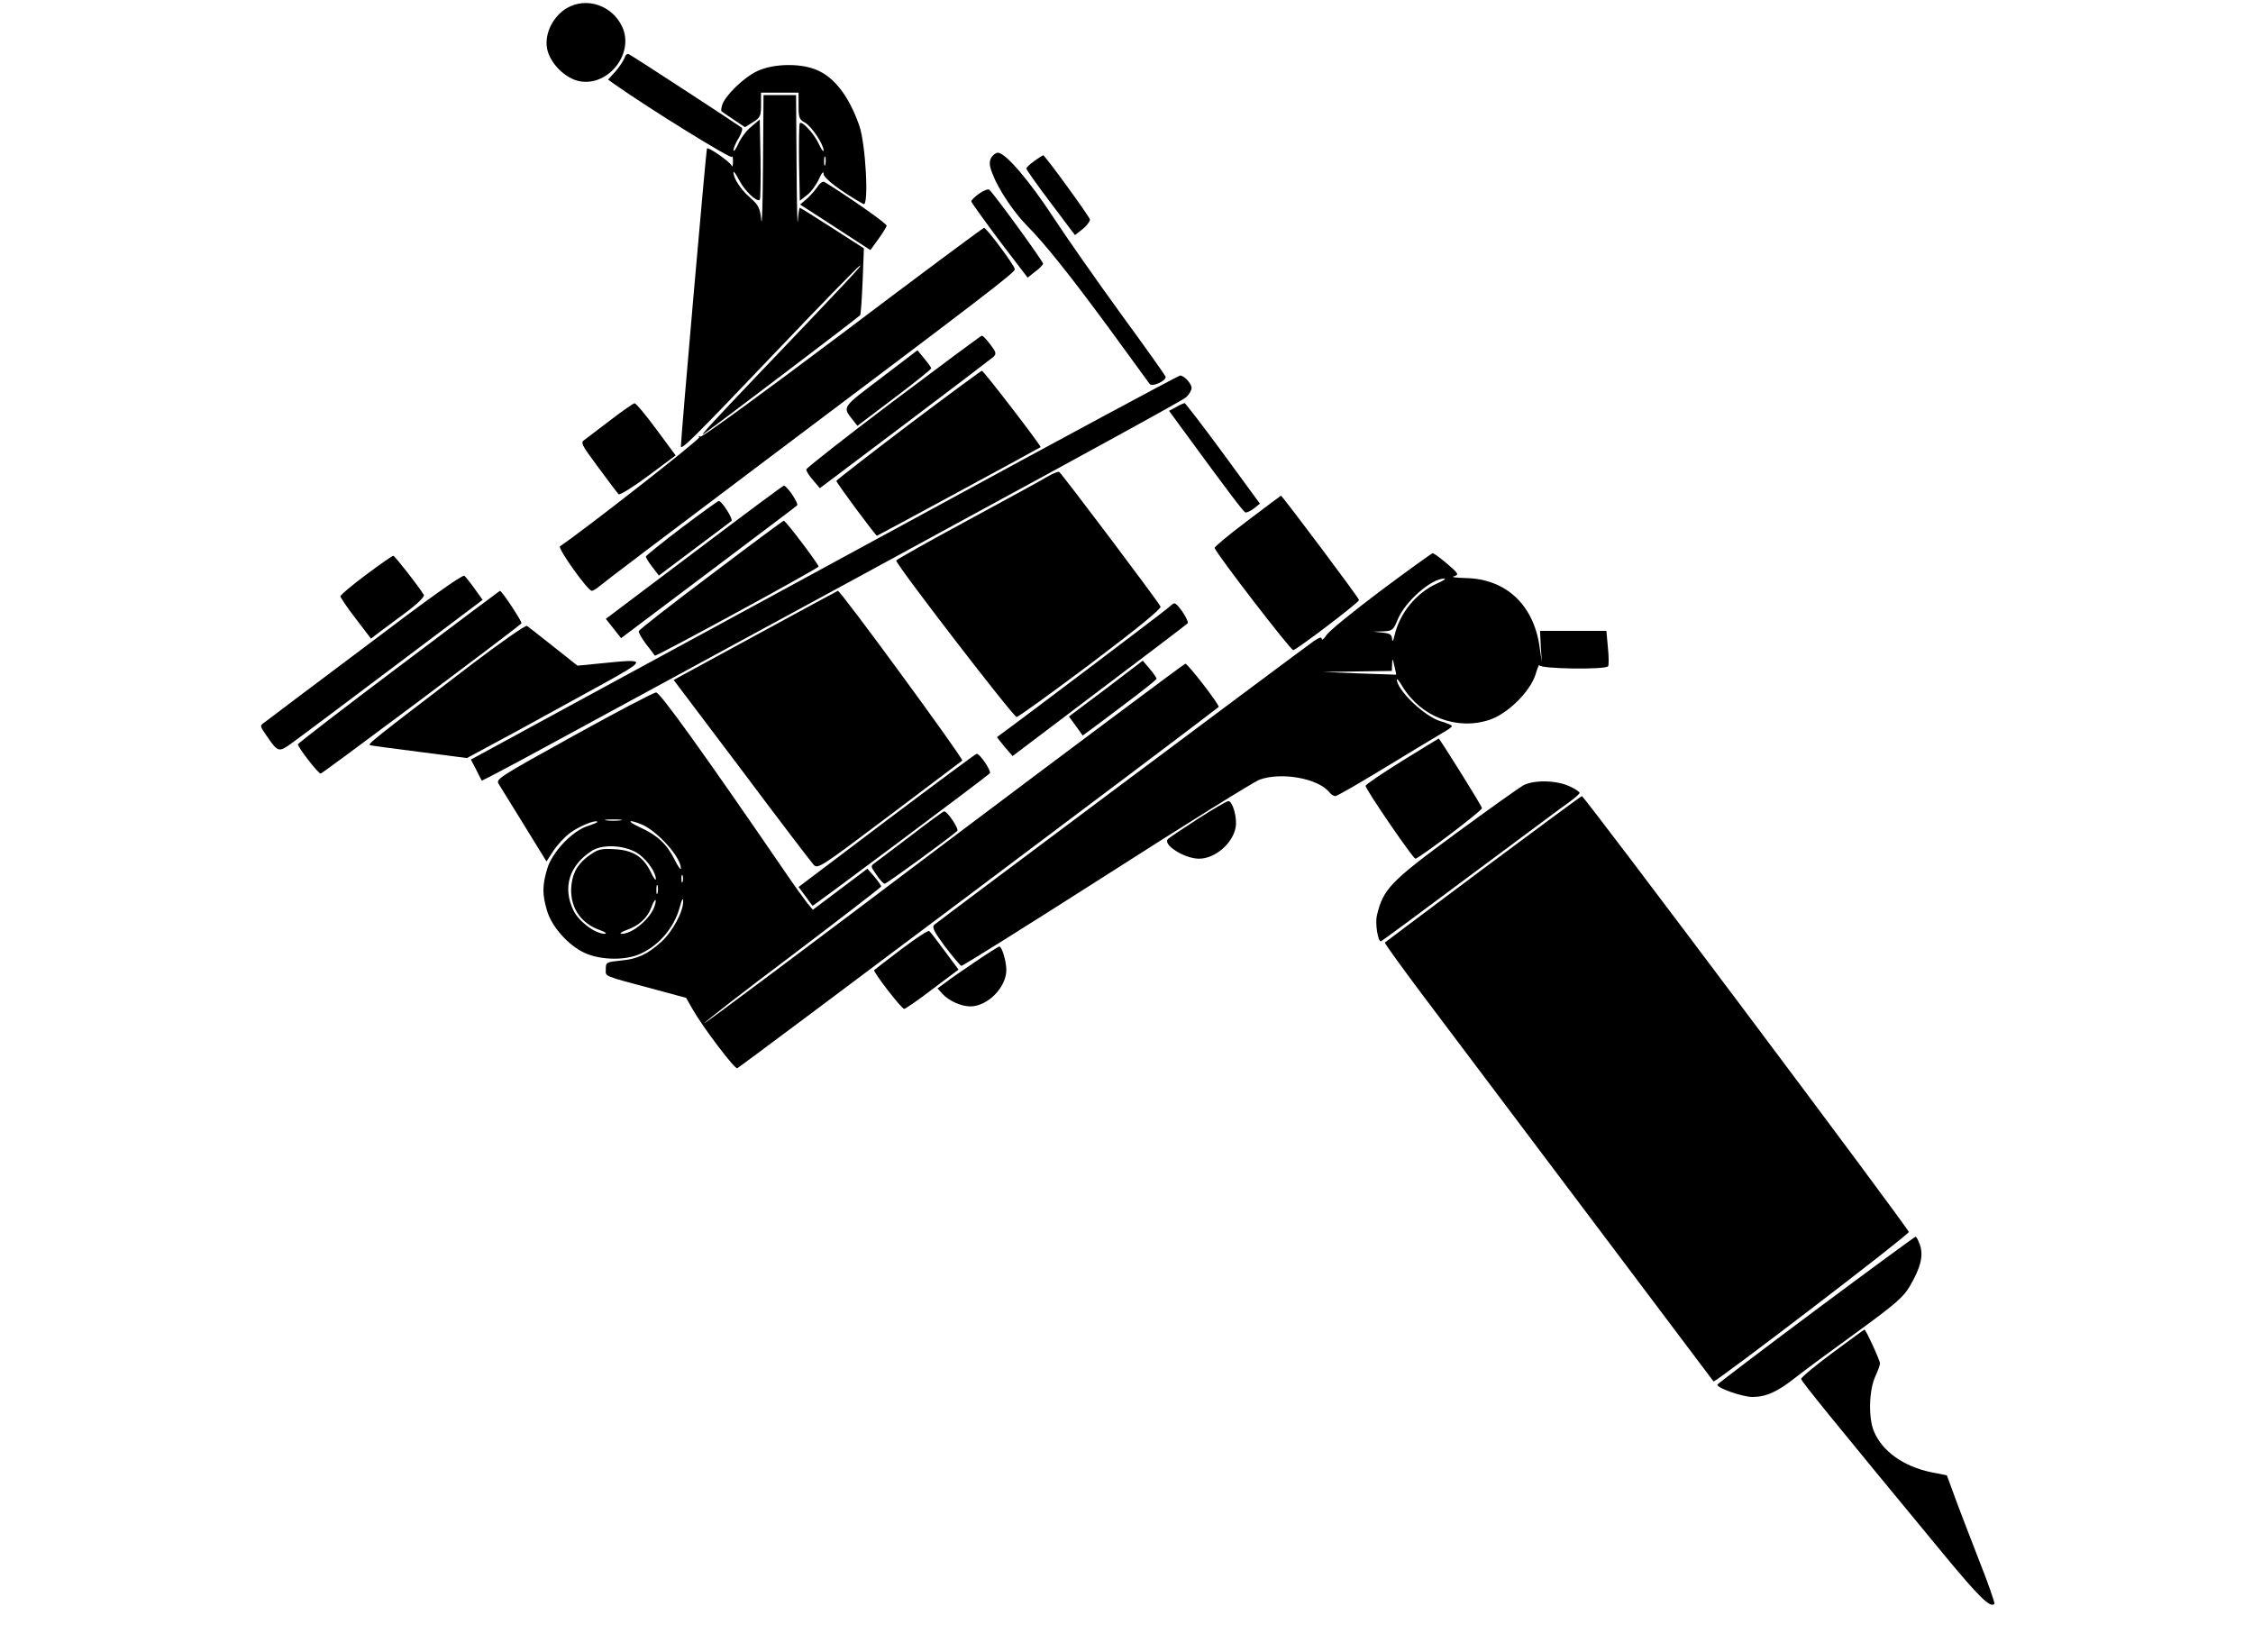 <?xml version="1.0" standalone="no"?>
<!DOCTYPE svg PUBLIC "-//W3C//DTD SVG 20010904//EN"
 "http://www.w3.org/TR/2001/REC-SVG-20010904/DTD/svg10.dtd">
<svg version="1.0" xmlns="http://www.w3.org/2000/svg"
 width="900pt" height="660pt" viewBox="0 0 900 660"
 preserveAspectRatio="xMidYMid meet">

<g transform="translate(0,660) scale(0.1,-0.1)"
fill="#000000" stroke="none">
<path d="M2265 6568 c-55 -32 -90 -101 -80 -160 10 -59 73 -123 133 -133 115
-19 217 114 167 219 -40 85 -142 119 -220 74z"/>
<path d="M2495 6369 c-4 -11 -20 -35 -36 -54 l-30 -33 28 -20 c141 -99 463
-298 467 -289 2 7 4 -1 4 -18 0 -16 -2 -24 -5 -17 -6 15 -93 76 -99 69 -3 -3
-104 -1153 -104 -1190 0 -17 53 35 375 373 181 190 334 347 340 349 12 4 -32
-43 -420 -449 -161 -169 -222 -235 -205 -224 53 37 621 468 626 475 3 5 7 67
10 138 l5 129 -126 81 c-69 44 -127 81 -130 81 -2 0 -6 -24 -8 -52 -2 -29 -4
72 -5 225 l-2 277 -65 0 -65 0 -2 -277 c-1 -153 -4 -253 -7 -222 -5 48 -11 60
-44 89 -38 33 -67 77 -67 102 0 7 10 -8 23 -32 21 -42 71 -89 82 -78 3 3 4 76
3 163 l-3 158 -34 -29 c-19 -15 -42 -46 -52 -69 -10 -22 -19 -33 -19 -25 0 8
9 30 21 49 11 18 17 37 12 41 -8 7 -424 279 -450 293 -7 4 -14 -1 -18 -14z"/>
<path d="M3025 6316 c-52 -24 -128 -97 -140 -135 -4 -13 -5 -24 -3 -25 1 -2
24 -17 49 -34 l45 -30 32 20 c29 18 32 25 32 69 l0 49 75 0 75 0 0 -53 c0 -47
3 -55 26 -67 26 -15 74 -86 74 -111 0 -8 -9 4 -19 26 -19 41 -67 93 -76 83 -3
-3 -4 -74 -3 -158 l3 -152 29 23 c16 12 37 41 47 63 12 27 19 34 19 21 0 -17
73 -72 159 -120 23 -13 9 244 -17 315 -45 127 -109 204 -190 228 -66 20 -160
15 -217 -12z m272 -373 c-3 -10 -5 -4 -5 12 0 17 2 24 5 18 2 -7 2 -21 0 -30z"/>
<path d="M3959 5969 c-8 -17 -7 -31 6 -64 23 -61 84 -152 136 -205 72 -72 174
-200 335 -419 82 -113 152 -209 156 -214 9 -15 70 13 64 29 -3 7 -83 120 -179
251 -95 131 -217 305 -270 386 -96 147 -191 257 -221 257 -8 0 -20 -9 -27 -21z"/>
<path d="M4133 5958 c-18 -13 -33 -27 -33 -31 0 -5 44 -67 97 -137 l97 -129
31 24 c16 13 29 30 29 38 -1 11 -180 257 -187 257 -1 0 -17 -10 -34 -22z"/>
<path d="M3265 5853 c-10 -14 -29 -36 -43 -48 l-26 -22 90 -58 c49 -32 112
-73 140 -91 l51 -33 31 43 c17 23 32 48 34 54 2 8 -142 109 -248 175 -7 4 -19
-4 -29 -20z"/>
<path d="M3912 5827 c-17 -12 -32 -26 -32 -31 0 -5 51 -75 112 -157 l113 -148
29 23 c17 12 31 27 33 32 2 7 -187 268 -215 296 -4 4 -22 -2 -40 -15z"/>
<path d="M3367 5270 c-311 -234 -563 -418 -569 -414 -6 4 -8 3 -5 -3 5 -7
-467 -376 -556 -435 -11 -7 111 -178 127 -178 5 0 19 8 30 18 12 11 275 210
586 444 984 740 1075 810 1074 823 -1 14 -113 165 -123 165 -4 0 -258 -189
-564 -420z"/>
<path d="M3568 4997 c-191 -144 -347 -267 -347 -272 -1 -6 11 -25 27 -43 l27
-32 340 256 c187 141 346 262 354 269 12 12 10 19 -13 49 -15 20 -30 36 -34
35 -4 0 -163 -119 -354 -262z"/>
<path d="M3518 5089 c-157 -119 -153 -113 -111 -167 l18 -23 148 112 c81 61
147 114 147 118 0 3 -13 21 -28 39 l-27 33 -147 -112z"/>
<path d="M3628 4902 c-158 -120 -287 -220 -287 -223 -1 -6 157 -219 162 -219
3 0 649 350 654 354 4 3 -228 306 -235 305 -4 -1 -136 -98 -294 -217z"/>
<path d="M3705 4557 c-550 -299 -1185 -644 -1412 -767 l-412 -224 21 -40 c11
-23 21 -42 23 -44 1 -1 121 62 266 141 2010 1091 2527 1373 2547 1390 12 11
22 28 22 37 0 18 -30 50 -46 50 -5 0 -460 -244 -1009 -543z"/>
<path d="M2440 4923 c-47 -36 -94 -71 -104 -79 -18 -12 -15 -18 54 -111 40
-54 76 -102 81 -107 4 -5 56 27 118 73 l110 82 -77 104 c-42 57 -81 104 -87
104 -5 0 -48 -30 -95 -66z"/>
<path d="M4698 4974 l-28 -15 49 -67 c190 -260 248 -336 256 -339 6 -1 21 6
34 16 l24 19 -147 201 c-81 110 -151 201 -154 201 -4 -1 -19 -7 -34 -16z"/>
<path d="M4184 4696 c-21 -13 -166 -92 -321 -176 -156 -84 -283 -156 -283
-159 0 -17 469 -626 481 -625 8 1 141 97 297 214 187 141 281 218 278 227 -6
16 -394 531 -405 538 -4 2 -25 -6 -47 -19z"/>
<path d="M2773 4394 l-353 -266 31 -39 30 -38 347 261 c191 144 351 264 356
269 8 7 -40 79 -53 79 -3 0 -165 -120 -358 -266z"/>
<path d="M4982 4519 c-73 -55 -132 -104 -130 -108 10 -27 305 -410 314 -408
16 3 263 191 263 200 1 7 -307 417 -312 417 -1 0 -62 -46 -135 -101z"/>
<path d="M2723 4492 c-78 -59 -142 -111 -143 -115 0 -5 12 -24 26 -42 l26 -34
141 106 c78 58 145 109 149 112 8 7 -40 82 -51 80 -3 0 -70 -48 -148 -107z"/>
<path d="M2840 4304 c-157 -118 -287 -219 -288 -225 -2 -5 11 -28 29 -52 18
-23 34 -44 35 -46 4 -5 654 349 654 356 0 9 -131 183 -139 183 -3 0 -134 -97
-291 -216z"/>
<path d="M5515 4240 c-110 -83 -208 -162 -217 -178 -10 -15 -18 -21 -18 -14 0
9 -10 6 -32 -9 -58 -41 -1503 -1121 -1516 -1133 -10 -10 -1 -27 43 -87 31 -40
60 -75 65 -77 4 -2 265 162 580 363 315 202 590 373 612 381 88 31 231 5 277
-49 7 -10 19 -17 25 -17 7 0 97 52 202 116 104 63 206 125 227 137 20 11 37
23 37 27 0 3 -20 12 -45 19 -65 19 -175 125 -175 167 0 5 10 -7 21 -26 74
-123 218 -179 350 -135 73 25 161 112 183 181 8 27 15 43 15 37 1 -15 266 -19
275 -4 3 4 3 38 -1 75 l-6 66 -132 0 -133 0 3 -62 4 -63 -9 62 c-24 168 -135
271 -295 274 -40 1 -60 4 -47 7 21 7 19 10 -27 50 -27 23 -53 42 -58 42 -4 0
-98 -68 -208 -150z m225 29 c-82 -37 -148 -117 -169 -206 -5 -23 -9 -29 -10
-16 -1 18 -8 23 -38 26 l-38 4 40 1 c38 2 41 5 59 49 30 71 133 162 186 162 8
0 -5 -9 -30 -20z m-163 -364 c-1 0 -67 2 -147 5 l-145 6 138 2 137 2 1 28 c1
24 2 24 9 -8 5 -19 8 -35 7 -35z"/>
<path d="M1462 4304 c-56 -42 -102 -80 -102 -86 0 -5 27 -45 61 -89 l61 -80
31 24 c18 13 67 50 109 81 47 35 75 63 71 70 -19 32 -116 156 -122 156 -4 0
-53 -34 -109 -76z"/>
<path d="M1460 4018 c-212 -159 -394 -296 -404 -304 -19 -13 -18 -14 9 -53 44
-65 49 -66 94 -34 22 15 204 152 405 303 l364 274 -31 43 c-17 24 -36 48 -42
53 -7 6 -146 -93 -395 -282z"/>
<path d="M1593 3937 c-221 -166 -402 -306 -403 -310 0 -12 81 -117 91 -117 7
0 759 562 802 600 5 4 -78 130 -86 130 -1 0 -183 -136 -404 -303z"/>
<path d="M3018 4062 l-327 -178 271 -359 c148 -198 278 -368 288 -379 17 -18
26 -12 301 195 156 118 288 217 293 221 7 5 -486 679 -497 678 -1 0 -149 -80
-329 -178z"/>
<path d="M4665 4171 c-14 -13 -588 -447 -682 -515 -1 -1 13 -18 30 -39 l32
-37 345 261 c190 143 349 264 354 269 8 8 -39 80 -53 80 -4 0 -15 -9 -26 -19z"/>
<path d="M1880 3943 c-398 -304 -415 -317 -400 -320 8 -2 98 -14 200 -27 l185
-24 195 105 c107 59 265 145 350 192 175 97 175 100 -2 82 l-101 -10 -96 76
c-53 42 -100 79 -106 83 -5 4 -107 -67 -225 -157z"/>
<path d="M4418 3849 l-148 -111 28 -38 27 -38 30 22 c17 12 83 62 148 111 64
48 117 90 117 94 0 4 -12 21 -27 39 l-28 33 -147 -112z"/>
<path d="M3771 3229 c-524 -396 -955 -718 -957 -716 -3 2 155 125 351 272 195
148 355 271 355 274 0 4 -12 21 -27 39 l-28 32 -109 -82 -109 -82 -24 29 c-13
17 -50 68 -82 115 -335 489 -505 725 -520 724 -10 0 -158 -78 -330 -173 -303
-168 -312 -173 -298 -194 7 -12 53 -86 102 -165 l88 -143 28 43 c16 24 45 55
65 70 36 27 101 54 110 46 2 -3 -15 -10 -37 -17 -62 -19 -143 -104 -163 -171
-20 -67 -20 -103 -1 -167 19 -65 85 -139 150 -169 58 -27 147 -31 208 -10 81
30 149 105 173 194 8 31 13 38 13 22 1 -41 -43 -122 -87 -162 -57 -51 -96 -69
-164 -75 -56 -6 -58 -7 -58 -34 0 -31 -18 -24 203 -83 l118 -32 25 -44 c40
-71 168 -240 179 -237 7 1 1829 1368 1923 1443 7 5 -123 173 -133 173 -5 -1
-439 -325 -964 -720z m-1293 94 c-16 -2 -40 -2 -55 0 -16 2 -3 4 27 4 30 0 43
-2 28 -4z m85 -16 c64 -27 157 -131 157 -176 0 -8 -12 8 -26 37 -30 60 -68 96
-139 128 -53 25 -47 33 8 11z m-9 -120 c35 -27 66 -73 66 -99 0 -7 -10 6 -21
30 -30 60 -70 86 -144 90 -50 3 -65 0 -94 -20 -49 -33 -72 -69 -78 -121 -10
-85 33 -154 113 -182 22 -8 30 -14 20 -15 -38 0 -103 48 -125 93 -45 92 -17
181 74 239 46 29 141 21 189 -15z m173 -109 c-3 -7 -5 -2 -5 12 0 14 2 19 5
13 2 -7 2 -19 0 -25z m-100 -45 c-3 -10 -5 -4 -5 12 0 17 2 24 5 18 2 -7 2
-21 0 -30z m-12 -52 c-16 -50 -89 -112 -132 -111 -10 1 -1 7 20 15 49 17 84
49 99 91 13 36 24 39 13 5z"/>
<path d="M5600 3560 c-80 -50 -145 -94 -145 -99 0 -14 189 -290 199 -291 13 0
266 191 266 202 0 8 -169 278 -173 278 -1 0 -67 -41 -147 -90z"/>
<path d="M3542 3323 l-352 -266 27 -36 c14 -20 27 -37 29 -39 1 -3 680 504
708 529 8 7 -40 80 -53 78 -3 0 -165 -120 -359 -266z"/>
<path d="M6085 3463 c-16 -9 -137 -95 -268 -191 -264 -194 -292 -223 -317
-330 -7 -30 4 -102 16 -102 3 0 163 118 357 263 194 144 371 276 394 292 24
17 43 34 43 38 0 4 -19 17 -42 27 -53 24 -141 25 -183 3z"/>
<path d="M5924 3129 c-214 -160 -391 -293 -392 -294 -2 -2 65 -95 149 -207
109 -145 1144 -1519 1164 -1546 5 -7 780 585 780 597 0 13 -1295 1740 -1306
1741 -3 0 -180 -131 -395 -291z"/>
<path d="M4785 3329 c-60 -39 -114 -75 -119 -80 -24 -22 65 -79 124 -79 63 0
134 60 146 125 7 38 -12 105 -29 105 -7 0 -61 -32 -122 -71z"/>
<path d="M3640 3263 c-69 -52 -134 -101 -144 -109 -19 -13 -19 -14 5 -48 13
-20 28 -36 33 -36 8 0 259 183 290 211 8 7 -40 80 -53 78 -3 0 -62 -43 -131
-96z"/>
<path d="M3600 2808 c-57 -43 -106 -81 -108 -83 -6 -5 109 -155 120 -155 4 0
56 35 113 79 l104 78 -55 74 c-30 41 -58 77 -62 80 -4 4 -54 -29 -112 -73z"/>
<path d="M3894 2757 c-51 -34 -105 -72 -120 -84 l-29 -21 20 -22 c25 -28 75
-50 112 -50 69 1 143 76 143 146 0 34 -18 94 -28 93 -4 0 -48 -28 -98 -62z"/>
<path d="M7253 1367 c-216 -161 -392 -295 -393 -298 0 -14 101 -49 140 -49 55
0 100 20 173 78 34 27 144 108 245 181 155 113 187 141 212 185 42 72 54 119
40 162 -6 19 -15 34 -18 34 -4 -1 -183 -132 -399 -293z"/>
<path d="M7320 1196 c-69 -51 -125 -98 -125 -104 0 -9 132 -171 568 -699 143
-173 187 -216 204 -200 3 3 -26 86 -65 184 -38 98 -82 212 -97 254 l-28 76
-61 12 c-112 23 -197 84 -230 163 -23 54 -20 162 4 217 11 24 20 48 20 55 0
12 -57 136 -62 135 -2 0 -59 -42 -128 -93z"/>
</g>
</svg>
